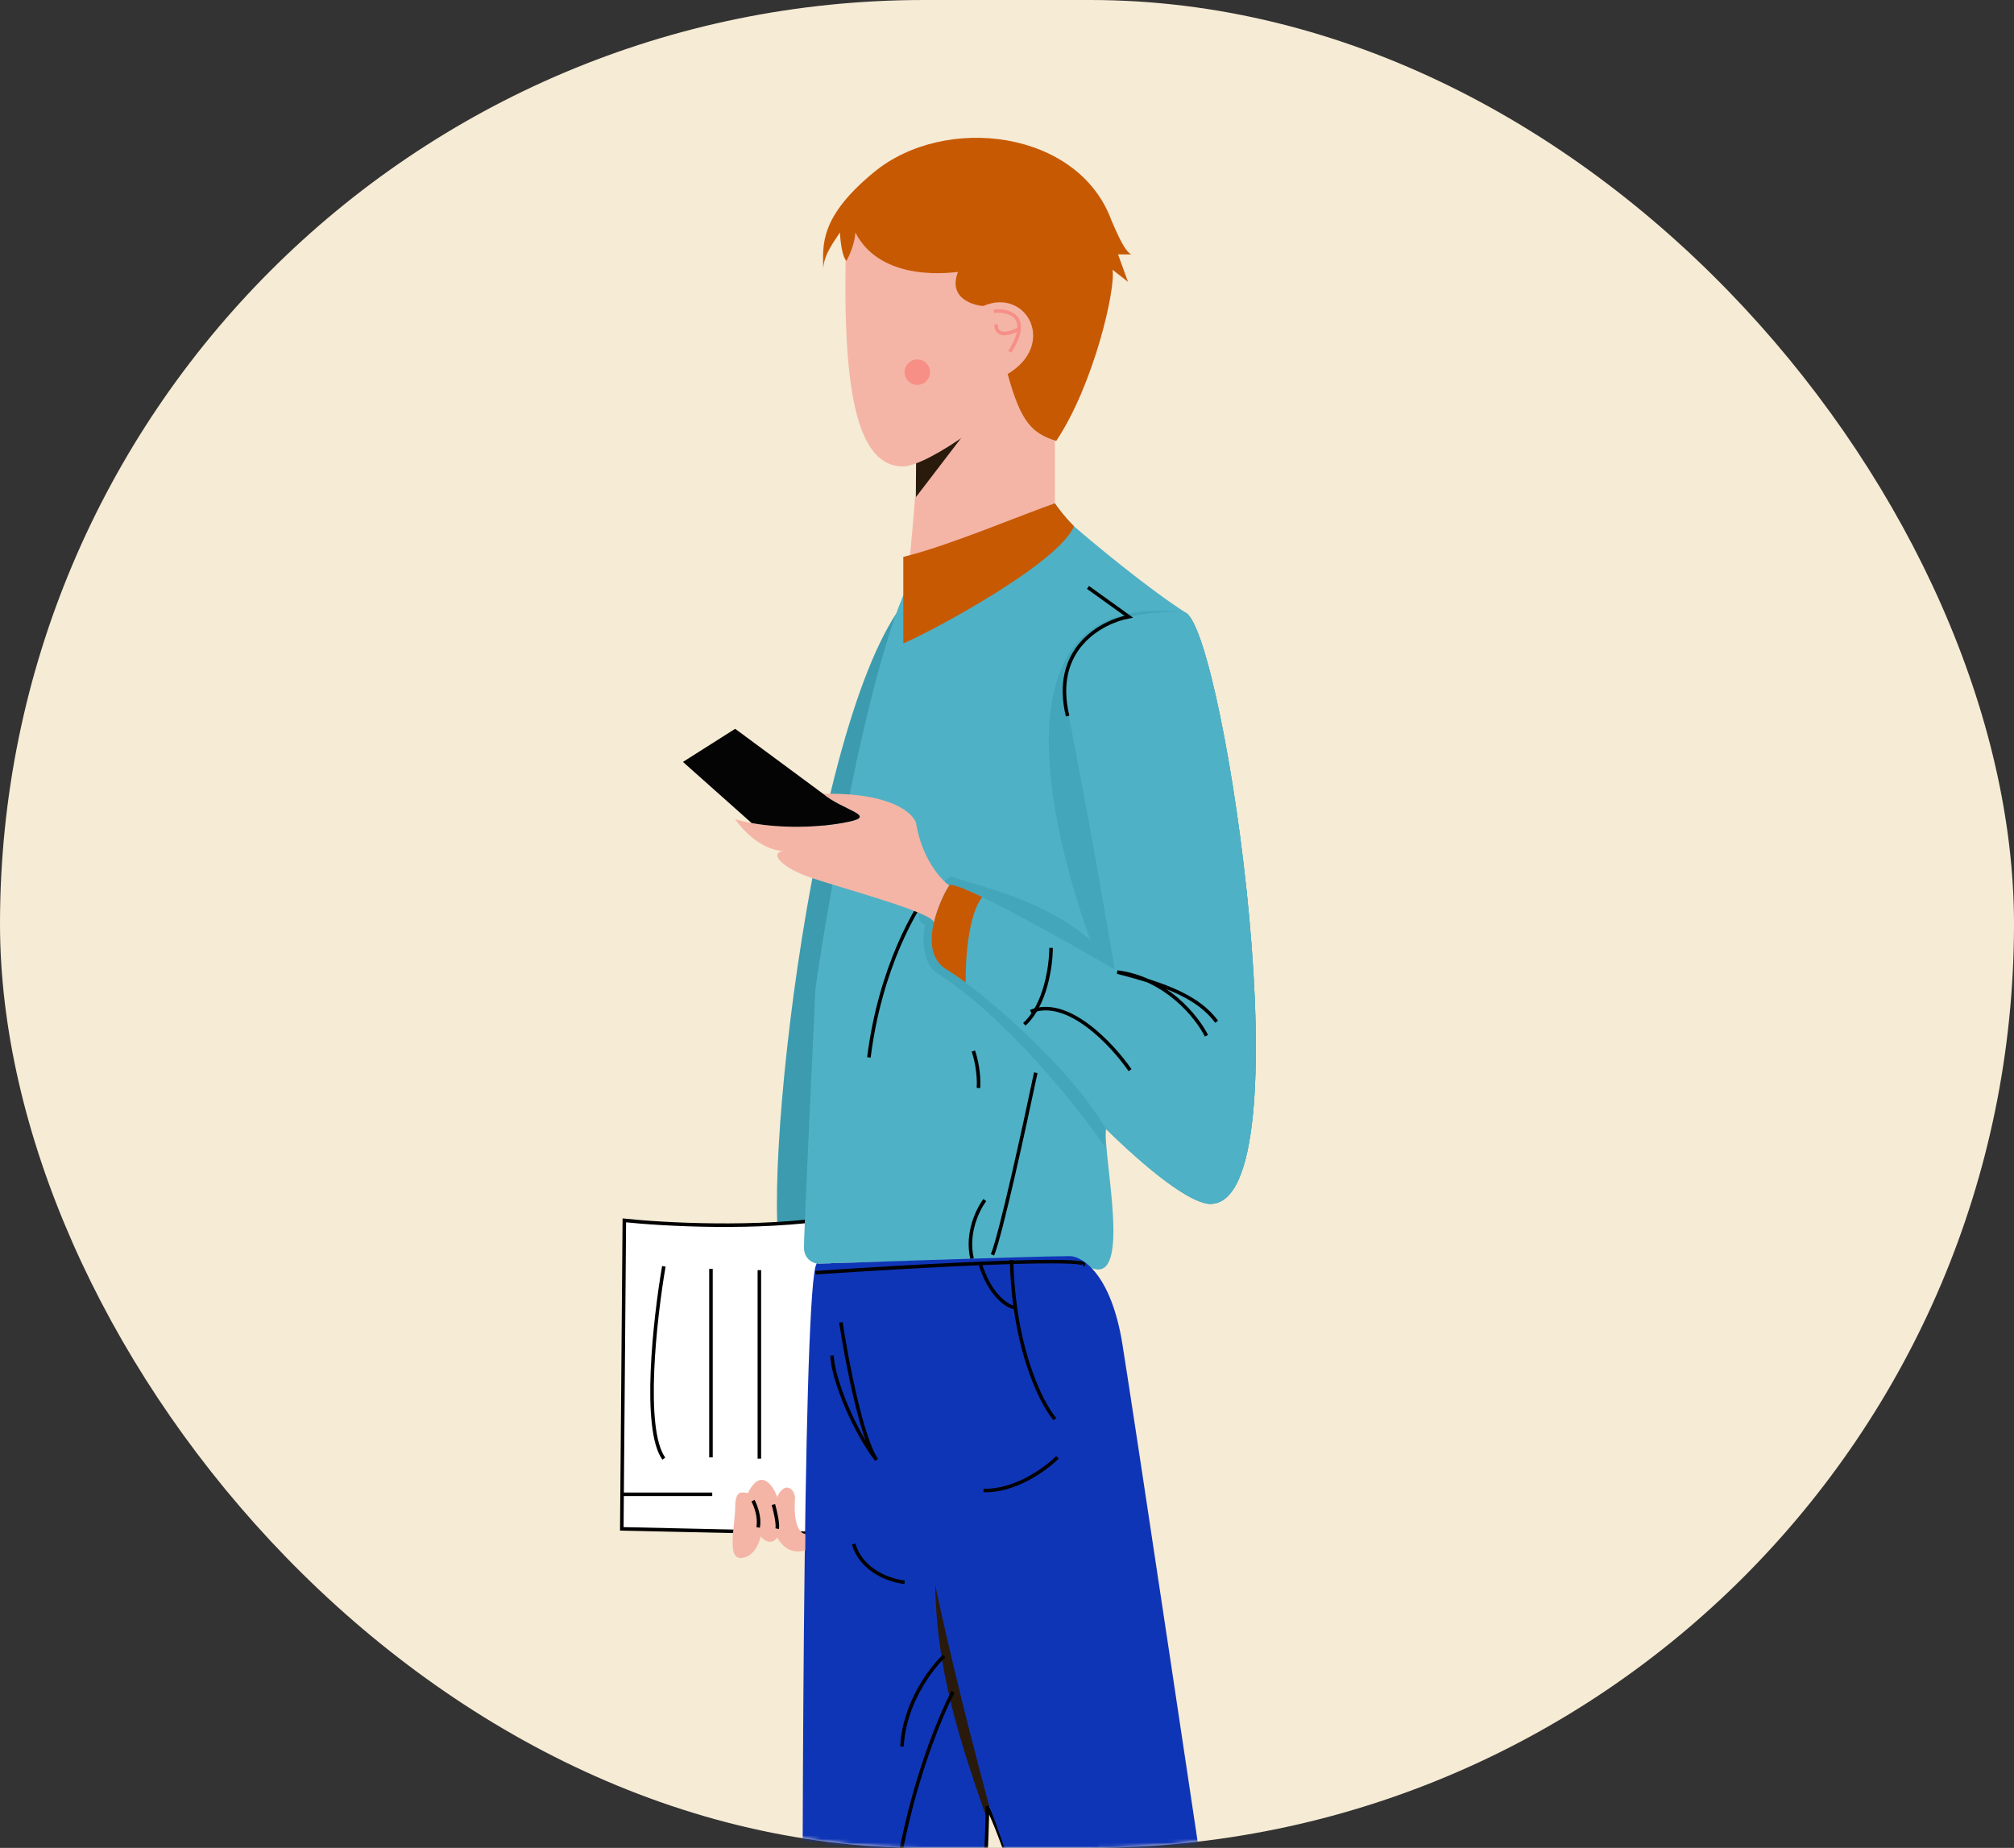 <svg width="570" height="523" viewBox="0 0 570 523" fill="none" xmlns="http://www.w3.org/2000/svg">
<rect x="0" y="0" width="570" height="523" fill="#333333" stroke="none"/>
<rect width="570" height="523" rx="261.5" fill="#F6EBD5"/>
<mask id="mask0_2_191" style="mask-type:alpha" maskUnits="userSpaceOnUse" x="0" y="0" width="570" height="523">
<rect width="570" height="523" rx="261.5" fill="#F6EBD5"/>
</mask>
<g mask="url(#mask0_2_191)">
<path d="M256.733 113.582C263.018 113.582 256.882 161.412 256.733 165.894L298.55 146.788V119.656V101.726L256.733 113.582Z" fill="#F4B5A6"/>
<path d="M256.733 113.606C260.293 113.606 259.024 129.692 259.256 140.66L286.293 105.331L256.733 113.606Z" fill="#291A0C"/>
<path d="M239.79 57.746C238.048 101.247 239.977 132.008 255.581 132.008C262.624 132.008 285.838 115.644 294.885 103.446C305.92 66.574 252.779 52.882 239.79 57.746Z" fill="#F4B5A6"/>
<path d="M281.246 88.083C284.322 87.781 288.778 88.615 288.438 93.047M285.782 99.563C287.531 96.817 288.312 94.686 288.438 93.047M288.438 93.047C286.257 94.288 281.894 95.778 281.894 91.806" stroke="#F68F87"/>
<path d="M263.222 105.331C263.222 107.322 261.608 108.936 259.617 108.936C257.626 108.936 256.012 107.322 256.012 105.331C256.012 103.34 257.626 101.726 259.617 101.726C261.608 101.726 263.222 103.34 263.222 105.331Z" fill="#FB4348" fill-opacity="0.33"/>
<path d="M242.067 65.789C242.067 66.927 241.567 70.137 239.567 73.864C238.63 72.932 238.005 70.137 237.693 65.789C236.527 67.816 233.189 71.733 232.996 76.03C233.002 76.346 233.006 76.659 233.006 76.969C232.985 76.655 232.982 76.341 232.996 76.03C232.873 69.392 231.869 61.455 247.379 48.707C267.525 32.148 305.208 36.821 314.556 62.372C315.181 63.615 317.993 71.069 320.18 72H316.431L319.243 79.764L314.868 76.348C315.806 81.628 309.682 108.648 298.933 124.798C292.059 122.624 288.935 119.518 285.185 105.853C299.246 97.467 290.497 81.317 278.311 86.597C276.749 86.597 268.001 85.044 271.125 76.969C270.188 76.969 249.566 80.386 242.067 65.789Z" fill="#C75903"/>
<path d="M232.579 284.137C242.673 210.019 266.586 169.379 270.432 163.371C239.068 155.08 218.4 299.278 219.962 345.782L226.812 364.167C227.54 347.579 231.895 298.656 232.579 284.137Z" fill="#3C9BAE"/>
<path d="M175.982 432.706L207.515 433.405L235.107 434.103C235.346 410.588 235.824 359.787 235.824 344.7C214.61 348.053 187.568 346.563 176.698 345.399L175.982 432.706Z" fill="white" stroke="black"/>
<path d="M201.577 422.928H176.342" stroke="black"/>
<path d="M187.878 358.399C185.355 373.059 181.822 404.47 187.878 412.834" stroke="black"/>
<path d="M201.216 359.12V412.473" stroke="black"/>
<path d="M214.915 359.48V412.834" stroke="black"/>
<path d="M260.698 159.405C272.234 160.847 290.98 144.986 298.55 142.462C299.271 143.544 301.362 146.356 303.958 148.951C310.206 154.359 325.299 166.832 335.681 173.465C346.856 180.604 369.928 340.735 342.531 340.735C338.205 340.735 328.471 334.606 312.97 319.465C312.249 327.757 320.54 364.167 308.644 358.759C301.555 355.537 252.046 356.957 231.498 357.678C230.176 357.558 227.532 356.452 227.532 352.992C227.532 349.531 229.695 302.762 230.777 279.811C232.437 267.618 246.999 175.628 260.698 159.405Z" fill="#4FB1C5"/>
<path d="M342.531 340.734C369.928 340.734 346.856 180.604 335.681 173.465C272.234 164.813 304.679 255.297 308.644 266.112C295.666 254.864 278.362 251.091 268.99 248.087C264.423 251.572 256.588 259.19 261.78 261.786C260.698 266.833 261.78 273.682 265.385 275.485C285.284 288.463 305.201 313.577 312.672 324.512L312.678 324.406C312.776 322.422 312.86 320.721 312.97 319.465C328.471 334.606 338.205 340.734 342.531 340.734Z" fill="#44A6BA"/>
<path d="M278.723 339.653C276.8 342.177 273.388 349.026 275.118 356.236" stroke="black"/>
<path d="M293.143 303.604C290.018 318.504 283.193 349.675 280.886 355.154" stroke="black"/>
<path d="M275.479 297.475C276.079 299.158 277.209 303.604 276.921 307.93" stroke="black"/>
<path d="M271.874 590.919C275.839 583.348 280.525 511.61 280.525 494.306C268.148 461.001 249.523 387.96 258.896 356.748C248.658 357.084 238.697 357.425 231.498 357.678C227.46 352.487 226.932 511.009 227.172 590.919H271.874Z" fill="#0F35B7"/>
<path d="M279.715 515.935C280.226 506.526 280.525 498.678 280.525 494.306C272.305 472.187 269.455 463.059 265.745 429.777C261.419 464.024 271.034 490.891 279.715 515.935Z" fill="#291A0C"/>
<path d="M269.711 478.804C262.26 493.344 248.369 532.158 252.407 571.091" stroke="black"/>
<path d="M267.187 468.71C263.462 472.195 255.868 482.193 255.291 494.306" stroke="black"/>
<path d="M340.368 591.279H300.713C296.628 566.525 288.817 531.076 279.444 511.249C279.444 528.553 275.479 583.708 271.513 591.279" stroke="black"/>
<path d="M237.987 374.261C239.549 384.595 243.755 406.849 248.081 413.194C241.952 405.263 235.824 390.843 235.464 383.633" stroke="black"/>
<path d="M256.012 447.802C252.166 447.441 243.899 444.773 241.592 436.987" stroke="black"/>
<path d="M317.656 380.389C314.484 360.778 306.481 355.635 302.876 355.515C297.817 355.515 277.879 356.124 258.896 356.748C246.278 380.389 268.633 469.052 279.991 511.249C289.56 535.136 297.192 571.77 300.353 590.919H349.38C340.127 528.913 320.829 400 317.656 380.389Z" fill="#0F35B7"/>
<path d="M298.55 401.658C295.455 397.982 289.773 387.281 287.375 370.157M286.293 356.596C286.406 361.488 286.794 366.011 287.375 370.157M287.375 370.157C285.212 369.843 280.165 366.834 277.281 357.317" stroke="black"/>
<path d="M306.481 358.038C308.644 356.957 296.531 355.875 230.777 360.201" stroke="black"/>
<path d="M299.271 412.473C296.027 415.718 287.303 422.134 278.362 421.846" stroke="black"/>
<path d="M263.943 250.971C259.256 256.499 249.09 273.899 245.918 299.278" stroke="black"/>
<path d="M255.651 157.603C267.908 154.719 290.98 144.986 298.55 142.462C299.271 143.544 301.362 146.356 303.958 148.951C299.632 159.333 264.543 178.271 255.651 182.117V157.603Z" fill="#C75903"/>
<path d="M342.531 340.735C369.928 340.735 346.856 180.604 335.681 173.465C322.463 172.143 297.324 176.133 302.515 202.665C307.706 229.197 313.33 261.546 315.493 274.404C300.472 265.632 270.071 248.592 268.629 250.611C266.826 253.134 258.895 268.996 267.908 274.404C276.92 279.811 302.515 301.441 312.97 319.466C328.471 334.606 338.205 340.735 342.531 340.735Z" fill="#4FB1C5"/>
<path d="M267.908 274.403C258.895 268.996 266.826 253.134 268.629 250.611C269.107 249.941 272.77 251.368 278.002 253.894C273.964 258.828 273.195 272.099 273.315 278.117C271.18 276.525 269.336 275.26 267.908 274.403Z" fill="#C75903"/>
<path d="M264.471 260.344C265.642 255.814 267.794 251.78 268.629 250.611C266.466 249.049 260.987 243.329 259.256 232.947C258.535 230.423 252.767 224.295 232.94 224.655C238.347 229.342 248.513 230.856 240.15 232.586C229.695 234.749 216.718 234.389 208.066 231.865C209.508 234.028 214.915 240.517 221.765 240.878C217.799 241.238 220.683 245.203 228.614 248.087C236.545 250.971 264.117 258.181 264.294 261.065C264.35 260.824 264.409 260.583 264.471 260.344Z" fill="#F4B5A6"/>
<path d="M240.15 232.586C248.513 230.856 238.347 229.342 232.94 224.655L208.066 206.27L193.285 215.643L212.73 232.947C220.981 234.439 231.441 234.388 240.15 232.586Z" fill="#040404"/>
<path d="M225.009 424.009C224.432 432.084 226.691 434.103 227.893 434.103V438.79C222.846 440.232 220.683 436.266 219.962 435.185C218.232 437.492 216.117 435.906 215.276 434.824C214.915 436.747 213.329 440.664 209.868 440.953C205.542 441.313 208.066 431.94 208.066 426.533C208.066 421.125 210.589 422.567 211.671 422.567C215.636 414.636 219.241 421.486 219.962 423.649C222.125 418.962 225.009 421.486 225.009 424.009Z" fill="#F4B5A6"/>
<path d="M213.113 424.73C213.834 426.052 215.131 429.416 214.555 432.3" stroke="black"/>
<path d="M218.881 425.812C219.361 427.494 220.25 431.219 219.962 432.661" stroke="black"/>
<path d="M341.449 293.149C338.805 287.862 330.057 276.855 316.214 275.124C330.274 278.729 339.286 282.334 344.333 289.184" stroke="black"/>
<path d="M319.819 302.883C314.772 295.553 302.083 281.974 291.701 286.3" stroke="black"/>
<path d="M297.469 268.275C297.469 273.202 295.954 284.425 289.898 289.905" stroke="black"/>
<path d="M307.923 166.255L319.459 174.546C311.768 175.988 297.541 183.631 302.155 202.665" stroke="black"/>
</g>
</svg>
